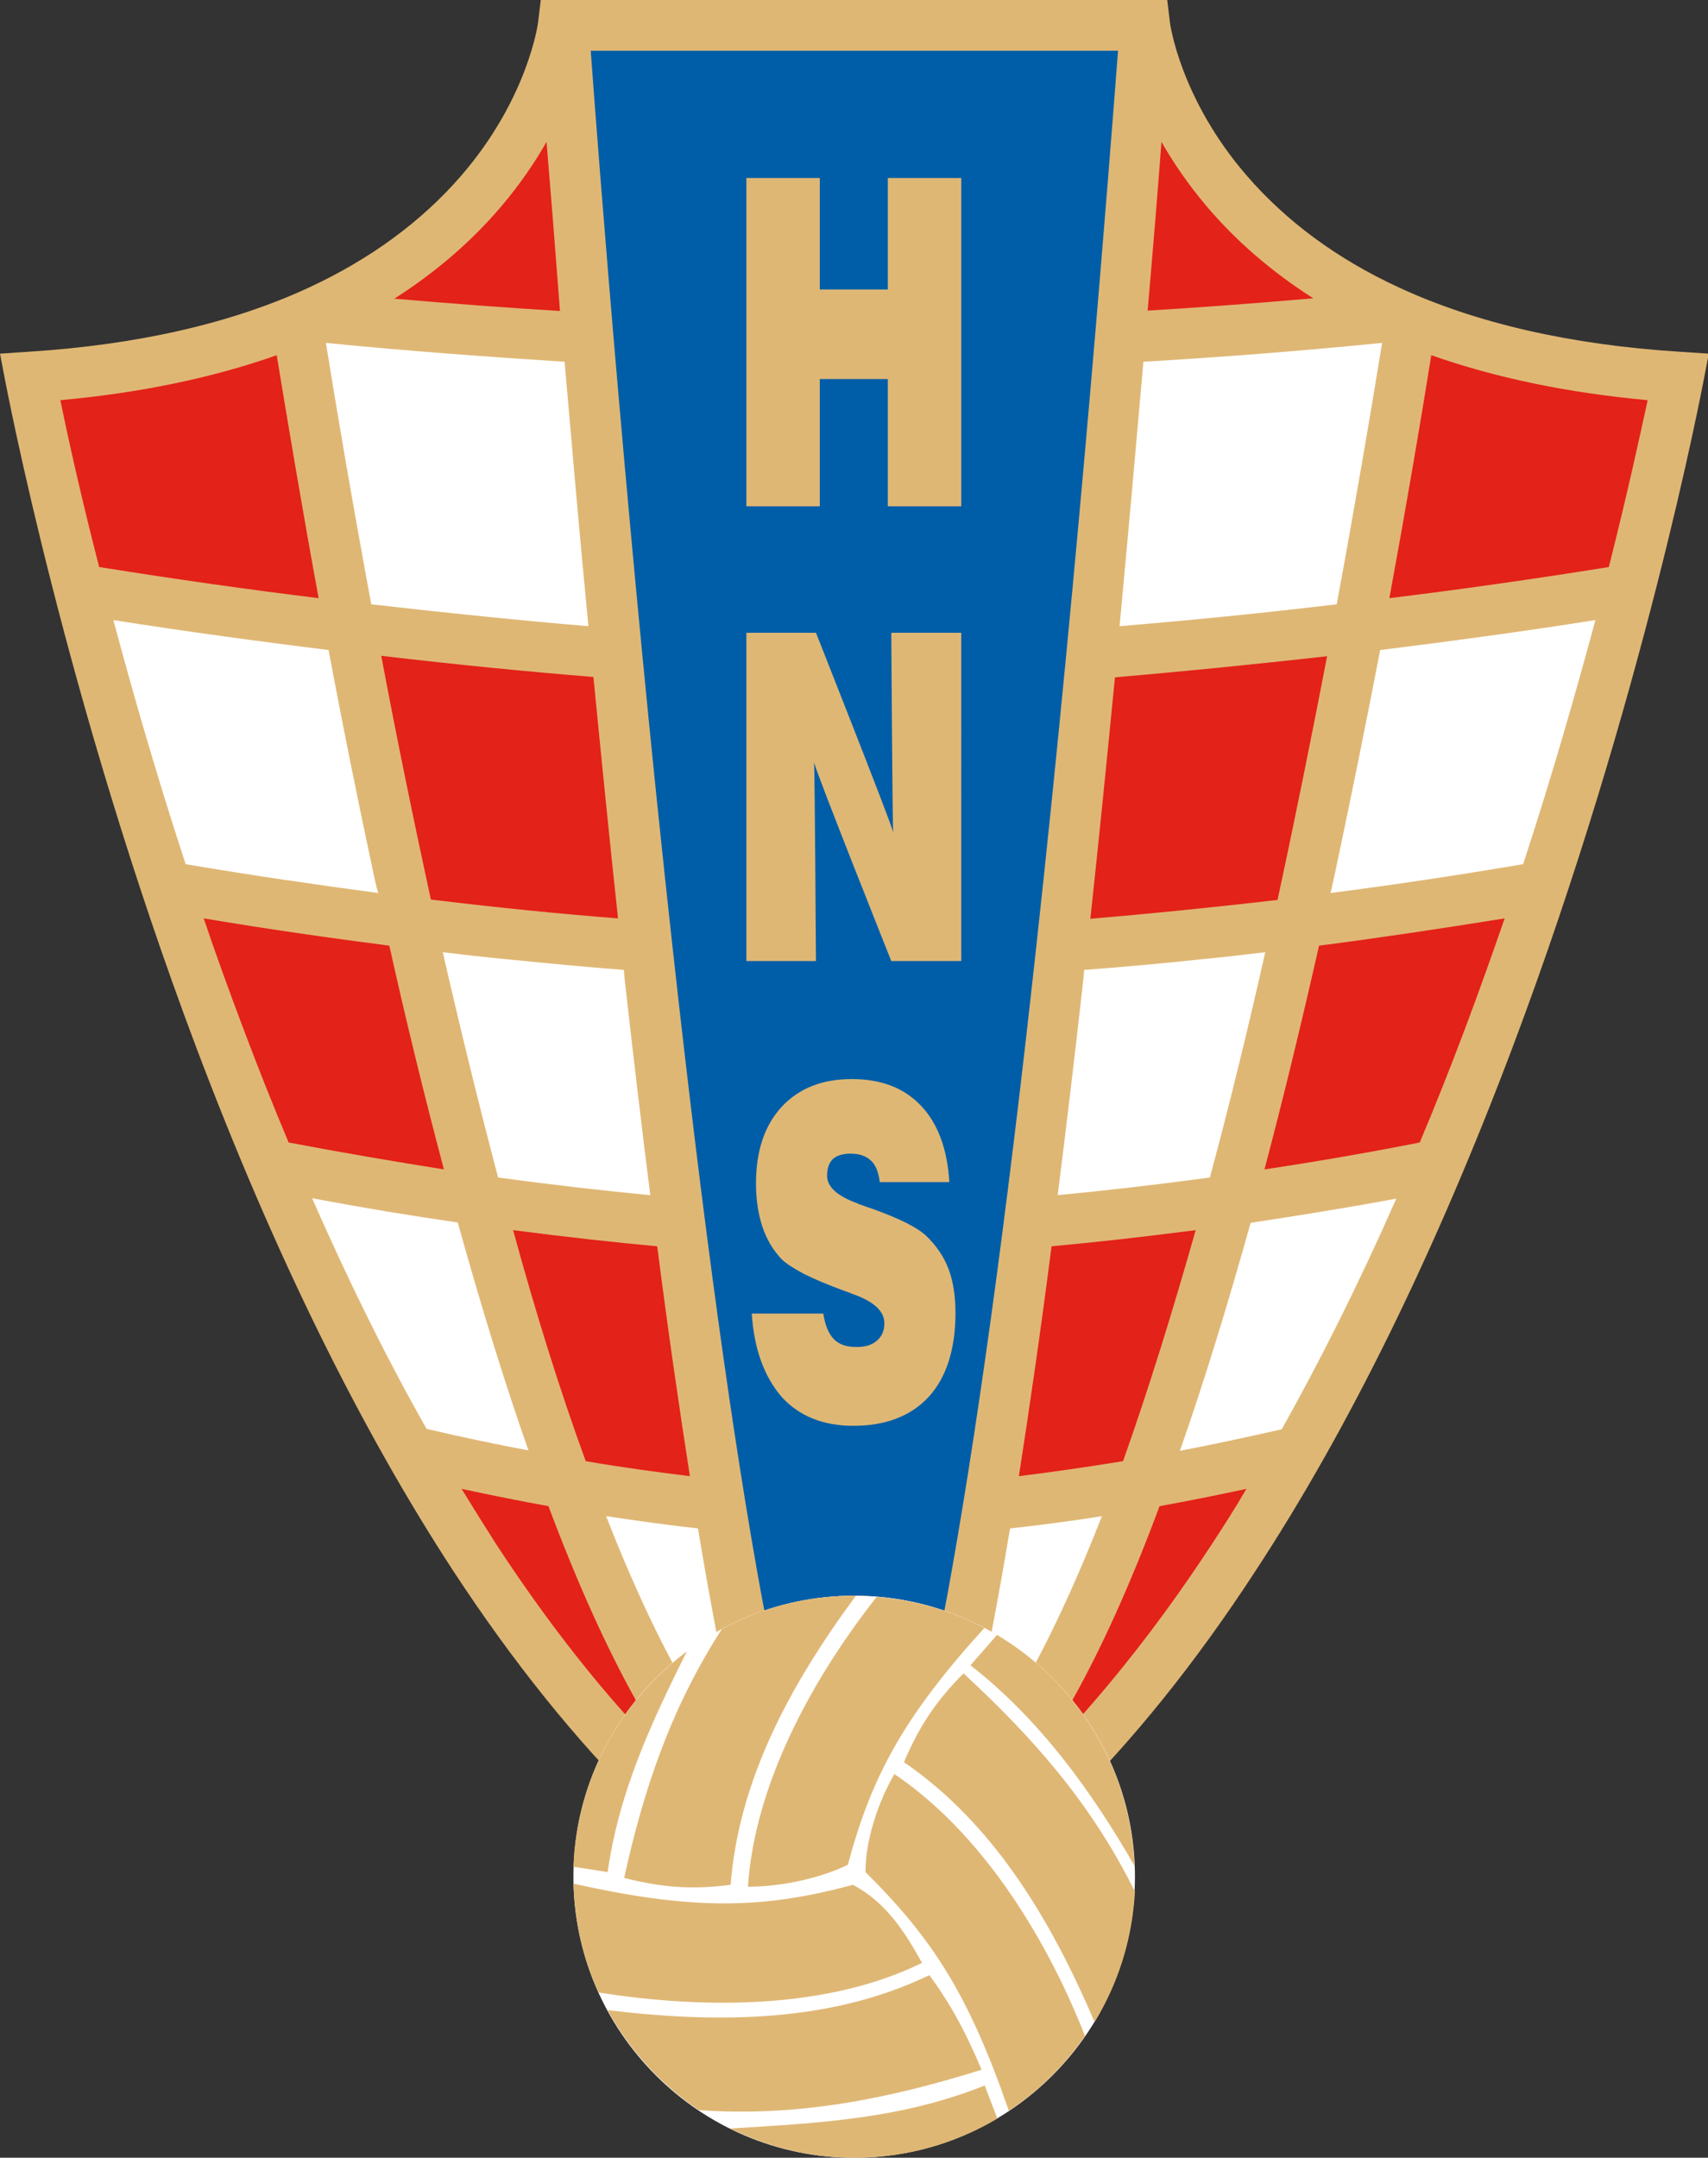 <?xml version="1.0" encoding="utf-8"?>
<!-- Generator: Adobe Illustrator 26.0.2, SVG Export Plug-In . SVG Version: 6.00 Build 0)  -->
<svg version="1.1" id="Ebene_1" xmlns="http://www.w3.org/2000/svg" xmlns:xlink="http://www.w3.org/1999/xlink" x="0px" y="0px"
	 width="444.4px" height="561.3px" viewBox="0 0 444.4 561.3" style="enable-background:new 0 0 444.4 561.3;" xml:space="preserve"
	>
<rect x="0" y="0" width="444.4" height="561.3" fill="#333333" stroke="none"/>
<style type="text/css">
	.st0{fill-rule:evenodd;clip-rule:evenodd;fill:#DFB774;}
	.st1{fill-rule:evenodd;clip-rule:evenodd;fill:#005EA8;}
	.st2{fill-rule:evenodd;clip-rule:evenodd;fill:#FFFFFF;}
	.st3{fill-rule:evenodd;clip-rule:evenodd;fill:#E32219;}
</style>
<path class="st0" d="M437,91.5c-28.3-1.8-53-7.4-73.2-16.8c-16-7.4-29.2-17.2-39.4-29c-17.4-20.1-20-39.7-20-39.9L303.7,0l-163,0
	L140,5.8c0,0.2-2.6,19.8-20,39.9c-10.2,11.8-23.5,21.6-39.4,29c-20.2,9.4-44.8,15-73.2,16.8L0,92l1.4,7.3
	c0.2,0.8,15.5,82.5,49.6,173c20.1,53.3,42.7,99.3,67.1,136.6c30.9,47.1,64.9,80.7,101.1,99.8l3.1,1.6l3.1-1.6
	c36.2-19.1,70.3-52.6,101.1-99.8c24.5-37.3,47-83.3,67.1-136.6c34.1-90.5,49.4-172.2,49.6-173l1.4-7.3L437,91.5L437,91.5z"/>
<path class="st1" d="M245.7,419c0.2-0.8,0.3-1.7,0.5-2.5c7.7-41.7,15.6-98.6,23.3-169.1c11.4-103.6,19.3-206.8,21.4-234.2
	c-11.6,0-125.6,0-137.2,0c2,27.4,9.9,130.6,21.4,234.2c7.8,70.5,15.6,127.5,23.3,169.1c0.2,0.9,0.3,1.7,0.5,2.5
	c7.4-2.5,15.3-3.9,23.5-3.9C230.4,415.1,238.3,416.5,245.7,419L245.7,419z"/>
<path class="st0" d="M195.6,341.7h18.6c0.5,3.1,1.4,5.3,2.8,6.7c1.4,1.4,3.3,2,5.9,2c2.2,0,4-0.5,5.3-1.7c1.3-1.1,1.9-2.6,1.9-4.5
	c0-3.1-2.7-5.6-8-7.5c-1-0.4-1.8-0.7-2.4-0.9c-4.4-1.6-7.9-3.1-10.5-4.4c-2.6-1.4-4.5-2.6-5.7-3.7c-2.3-2.4-4-5.2-5.1-8.5
	c-1.1-3.3-1.7-7-1.7-11.3c0-8.5,2.2-15.1,6.7-20c4.5-4.8,10.5-7.2,18.2-7.2c7.7,0,13.6,2.3,18,6.9c4.4,4.6,6.9,11.3,7.4,19.9h-18.1
	c-0.3-2.5-1-4.4-2.3-5.6c-1.3-1.2-3-1.8-5.3-1.8c-2,0-3.6,0.5-4.6,1.4c-1,1-1.5,2.4-1.5,4.4c0,2.8,2.6,5.2,7.8,7.1
	c0.4,0.2,0.8,0.4,1,0.4c0.8,0.3,1.9,0.7,3.4,1.2c6.9,2.5,11.4,4.8,13.6,6.9c2.6,2.5,4.6,5.4,5.8,8.6c1.2,3.2,1.8,7,1.8,11.4
	c0,9.4-2.3,16.7-6.9,21.8c-4.6,5-11.1,7.6-19.7,7.6c-7.8,0-14.1-2.5-18.7-7.6C198.8,358,196.2,350.9,195.6,341.7L195.6,341.7z"/>
<path class="st0" d="M194.2,250v-85.4h18.1c0,0,19.4,49,20.1,51.9c-0.2-1.5-0.5-51.9-0.5-51.9h18.2V250h-18.2
	c0,0-19.5-48.9-20.1-51.7c0.2,1.5,0.5,51.7,0.5,51.7L194.2,250L194.2,250z"/>
<polygon class="st0" points="194.2,131.7 194.2,46.3 213.3,46.3 213.3,75.3 231,75.3 231,46.3 250.1,46.3 250.1,131.7 231,131.7 
	231,98.6 213.3,98.6 213.3,131.7 "/>
<path class="st2" d="M347.5,226.4c-0.4,2-0.9,4-1.3,5.9c15.6-2,32.4-4.5,50.1-7.5c7.6-23.2,13.8-44.9,18.8-63.5
	c-19.6,3.1-38.4,5.6-56,7.8C355.6,187.3,351.7,206.6,347.5,226.4L347.5,226.4z"/>
<path class="st2" d="M153.1,162.9c-2.4-24.7-4.4-48.1-6.2-68.8c-18.8-1.2-40-2.7-62.1-4.9c3,18.7,7,42.1,11.8,68
	C117.5,159.6,136.5,161.5,153.1,162.9L153.1,162.9z"/>
<path class="st2" d="M359.6,89.2c-22.1,2.2-43.2,3.8-62.1,4.9c-1.8,20.7-3.9,44.1-6.2,68.8c16.6-1.4,35.6-3.2,56.5-5.7
	C352.6,131.2,356.6,107.8,359.6,89.2L359.6,89.2z"/>
<path class="st3" d="M112.1,234c18.1,2.2,34.4,3.8,48.7,4.9c-2.3-21.3-4.4-42.4-6.4-62.8c-16.2-1.3-34.8-3.1-55.2-5.5
	C103,190.9,107.4,212.3,112.1,234L112.1,234z"/>
<path class="st2" d="M115.2,247.7c4.5,19.6,9.3,39.3,14.4,58.6c14.7,2,27.9,3.5,39.6,4.6c-2.2-17.4-4.4-35.9-6.6-55.5
	c-0.1-1-0.2-2.1-0.3-3.1c-9.4-0.7-19.7-1.7-30.8-2.8C126.3,249,120.9,248.4,115.2,247.7L115.2,247.7z"/>
<path class="st3" d="M152.4,380.1c9.9,1.7,19,2.9,27.1,3.9c-2.8-18-5.7-37.9-8.5-59.8c-11-1-23.6-2.4-37.5-4.2
	C139.3,341.2,145.6,361.5,152.4,380.1L152.4,380.1z"/>
<path class="st2" d="M181.6,397.6c-7.2-0.8-15.2-1.9-23.9-3.2c5.5,14.1,11.3,27,17.3,38.2c3.5-3,7.4-5.7,11.4-8
	C184.8,416.2,183.2,407.2,181.6,397.6L181.6,397.6z"/>
<path class="st2" d="M286.7,394.4c-8.7,1.4-16.8,2.4-23.9,3.2c-1.6,9.6-3.2,18.6-4.8,26.9c4.1,2.3,7.9,5,11.5,8
	C275.4,421.4,281.2,408.5,286.7,394.4L286.7,394.4z"/>
<path class="st3" d="M311.1,320c-13.9,1.8-26.5,3.2-37.5,4.2c-2.8,21.8-5.7,41.8-8.5,59.8c8.1-1,17.2-2.3,27.1-3.9
	C298.8,361.5,305.1,341.2,311.1,320L311.1,320z"/>
<path class="st2" d="M329.2,247.7c-5.7,0.7-11.1,1.3-16.3,1.8c-11.1,1.2-21.4,2.1-30.8,2.8c-0.1,1-0.2,2.1-0.3,3.1
	c-2.2,19.6-4.4,38.1-6.6,55.5c11.6-1.1,24.9-2.6,39.6-4.6C320,287,324.8,267.3,329.2,247.7L329.2,247.7z"/>
<path class="st3" d="M345.3,170.7c-20.4,2.3-39,4.1-55.2,5.5c-2,20.4-4.1,41.5-6.4,62.8c14.2-1.2,30.6-2.8,48.7-4.9
	C337.1,212.3,341.4,190.9,345.3,170.7L345.3,170.7z"/>
<path class="st3" d="M372.4,92.4c-2.8,17.6-6.5,39.2-10.9,63.2c18-2.2,37.2-4.9,57.1-8.1c5-19.8,8.3-35.1,10.1-43.4
	C408,102.2,389.1,98.3,372.4,92.4L372.4,92.4z"/>
<path class="st3" d="M313.9,53.6c-4.8-5.7-8.7-11.4-11.7-16.7c-0.9,11.9-2.1,26.8-3.6,43.9c13.4-0.8,28-1.9,43.1-3.2
	C331,70.8,321.6,62.7,313.9,53.6L313.9,53.6z"/>
<path class="st3" d="M142.2,36.9c-3,5.3-6.8,10.9-11.7,16.7c-7.8,9.2-17.1,17.2-27.9,24.1c15.2,1.3,29.7,2.4,43.1,3.2
	C144.4,63.7,143.2,48.8,142.2,36.9L142.2,36.9z"/>
<path class="st3" d="M72,92.4c-16.7,5.9-35.5,9.8-56.3,11.7c1.7,8.3,5,23.6,10.1,43.4c20,3.2,39.1,5.9,57.1,8.1
	C78.5,131.6,74.9,110,72,92.4L72,92.4z"/>
<path class="st2" d="M97,226.4c-4.2-19.7-8.1-39-11.5-57.3c-17.6-2.2-36.4-4.7-56-7.8c5,18.7,11.2,40.3,18.8,63.5
	c17.7,3,34.4,5.4,50.1,7.5C97.8,230.3,97.4,228.3,97,226.4L97,226.4z"/>
<path class="st3" d="M101.3,246c-14.8-1.9-31-4.2-48.3-7.1c3.2,9.5,6.7,19.1,10.4,28.9c3.8,10.1,7.7,19.9,11.7,29.4
	c14.2,2.7,27.8,5,40.4,7C110.7,286.1,105.9,266.7,101.3,246L101.3,246z"/>
<path class="st2" d="M119.1,318c-11.9-1.7-24.6-3.8-37.9-6.3c9.5,21.6,19.4,41.7,29.8,60c9.3,2.2,18.1,4,26.5,5.6
	C131.3,359.7,125.2,339.9,119.1,318L119.1,318z"/>
<path class="st3" d="M142.7,391.8c-7.2-1.3-14.7-2.8-22.6-4.5c3,4.9,6,9.7,9,14.4c10.8,16.5,22,31.3,33.6,44.3
	c0.9-1.2,1.8-2.5,2.8-3.6C157.8,428.6,150.2,411.8,142.7,391.8L142.7,391.8z"/>
<path class="st3" d="M279,442.3c1,1.2,1.9,2.4,2.8,3.6c11.5-13,22.7-27.7,33.5-44.2c3-4.6,6.1-9.4,9-14.4
	c-7.9,1.7-15.4,3.2-22.6,4.5C294.3,411.7,286.7,428.6,279,442.3L279,442.3z"/>
<path class="st2" d="M307,377.4c8.4-1.6,17.2-3.5,26.5-5.6c10.3-18.4,20.3-38.4,29.8-60c-13.4,2.5-26.1,4.5-37.9,6.3
	C319.3,339.9,313.2,359.7,307,377.4L307,377.4z"/>
<path class="st3" d="M329,304.2c12.7-1.9,26.2-4.2,40.4-7c4-9.5,7.9-19.3,11.7-29.4c3.7-9.8,7.1-19.4,10.4-28.9
	c-17.4,2.8-33.6,5.2-48.3,7.1C338.5,266.7,333.8,286.1,329,304.2L329,304.2z"/>
<path class="st2" d="M222.2,415.1c40.3,0,73.1,32.8,73.1,73.1s-32.8,73.1-73.1,73.1c-40.2,0-73-32.8-73-73.1S182,415.1,222.2,415.1
	L222.2,415.1z"/>
<path class="st0" d="M239.9,510.6c-4.1-7.3-9-15.6-18-20.3c-23.6,6.4-41.7,6.6-72.7-0.3c0.3,10.1,2.6,19.6,6.5,28.3
	C184.7,522.9,216.2,522.3,239.9,510.6L239.9,510.6z"/>
<path class="st0" d="M232.7,461.5c-4.2,7.2-7.6,17.4-7.5,25.5c17.5,17.4,26.8,31.8,37.3,62.1c7.8-5.2,14.5-11.8,19.8-19.5
	C271.7,502.6,254.5,476.1,232.7,461.5L232.7,461.5z"/>
<path class="st0" d="M220.6,485.1c6.2-23.3,14.8-38.8,35.5-61.6c-8.5-4.5-17.9-7.3-28-8.1c-17.7,22.5-31.8,49.6-33.5,75.4
	C202.9,490.8,212.9,488.8,220.6,485.1L220.6,485.1z"/>
<path class="st0" d="M255.4,538.4c-4.2-9.9-8-17-13.6-24.6c-25.1,12.1-53.9,12.7-83.7,9.1c5.7,10.5,13.9,19.4,23.7,26
	C208,550.8,232.1,545.7,255.4,538.4L255.4,538.4z"/>
<path class="st0" d="M250.7,435.3c-7.6,7.6-11.8,14.4-15.5,23.1c22.9,15.7,37.9,40.2,49.6,67.6c6.1-10,9.8-21.5,10.5-33.9
	C283.8,468.8,268.4,451.7,250.7,435.3L250.7,435.3z"/>
<path class="st0" d="M190.1,490.3c2.1-27.1,15.3-51.8,32.6-75.2c-0.2,0-0.3,0-0.5,0c-12.4,0-24.1,3.1-34.4,8.7
	c-13.4,20.8-20.4,42-25.4,64.7C172.8,491.2,180.8,491.5,190.1,490.3L190.1,490.3z"/>
<path class="st0" d="M178.7,429.6c-17.2,12.9-28.7,33.1-29.5,56l8.9,1.4C161.1,465.8,169.6,447.9,178.7,429.6L178.7,429.6z"/>
<path class="st0" d="M190,553.7c9.7,4.8,20.7,7.6,32.3,7.6c13.6,0,26.3-3.7,37.2-10.2l-3.3-8.6C234.3,551.3,212.6,552.3,190,553.7
	L190,553.7z"/>
<path class="st0" d="M295.2,485.4c-1-25.5-15.1-47.8-35.8-60.1l-6.9,7.9C270.5,447.2,284.2,466.2,295.2,485.4L295.2,485.4z"/>
</svg>

